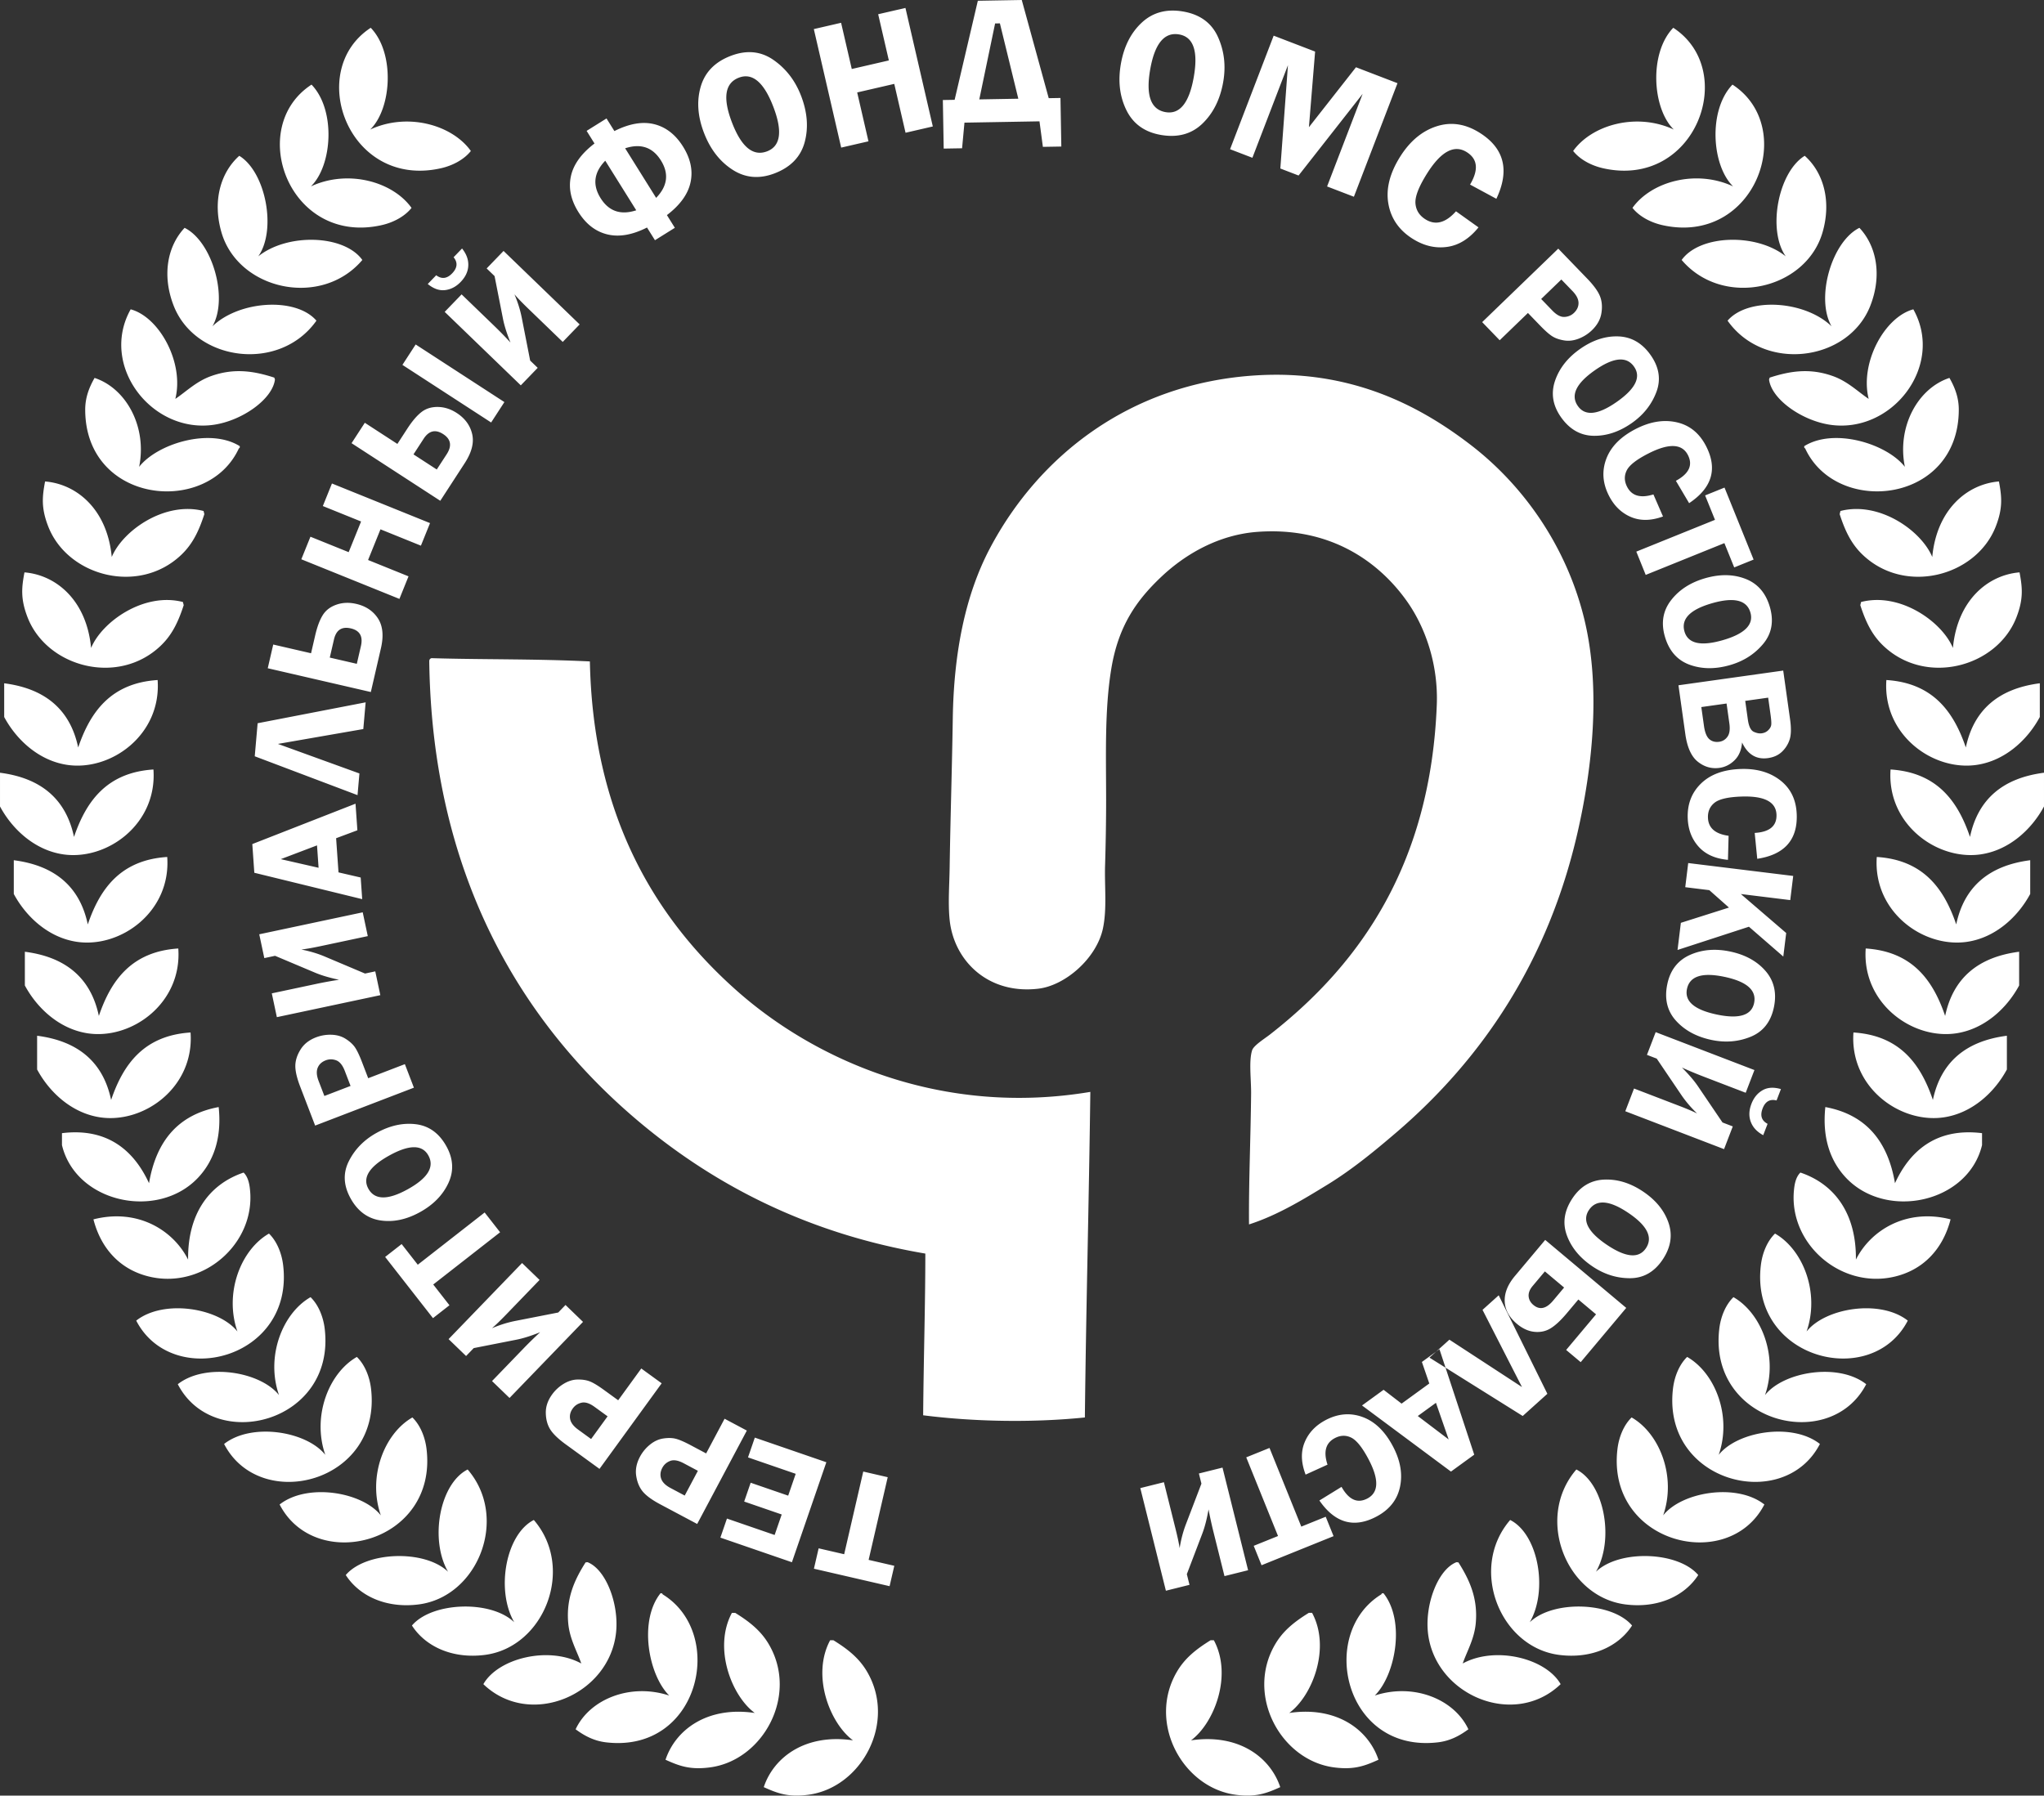 <svg xmlns="http://www.w3.org/2000/svg" width="515.14" height="452.606" viewBox="0 0 515.14 452.606"><rect x="0" y="0" width="515.14" height="452.606" fill="#333333" stroke="none"/><path d="M314.784 308.624c-.093-10.462.408-21.474.526-32.863.04-3.607-.615-8.33.263-11.04.394-1.214 3.186-2.942 4.468-3.944 23-17.938 40.494-43.216 42.065-83.075.392-9.937-2.688-19.373-7.623-26.288-6.946-9.734-19.153-18.71-37.594-17.35-9.643.71-18.05 5.508-24.187 11.303-6.23 5.886-10.818 12.324-12.617 23.136-1.73 10.385-1.315 22-1.315 33.124 0 5.58-.103 11.206-.264 16.564-.155 5.17.507 10.806-.525 15.773-1.564 7.518-9.447 14.443-16.302 15.248-12.694 1.494-21.28-7.066-22.345-17.35-.43-4.158-.063-8.826 0-13.145.178-11.998.597-25.025.79-37.593.25-16.452 3.09-31.12 9.463-43.115 12.148-22.867 34.968-41.342 66.776-43.38 24.043-1.538 41.442 7.604 54.42 17.615 13.144 10.14 23.89 25.316 28.392 43.38 4.47 17.933 2.01 38.44-1.578 54.155-7.427 32.538-24.048 57.143-45.742 75.715-5.44 4.654-11.106 9.32-17.352 13.144-6.184 3.784-12.566 7.687-19.718 9.99zm-206.05-142.728c12.457.383 26.18.15 39.93.826.775 38.152 15.8 64.136 36.903 82.89 19.973 17.757 51.883 31.863 89.224 25.614-.354 28-1.072 54.425-1.375 82.064-13.436 1.373-28.212 1.05-40.757-.55.122-14.788.542-27.46.55-40.758-29.318-4.973-52.646-16.997-71.6-32.77-30.468-25.357-52.71-63.005-53.425-116.49-.012-.47.204-.714.55-.826zM25.262 281.642c11.022 1.625 23.753-7.578 22.763-21.39-11.59.75-16.894 7.79-20.02 17.002-2.02-9.588-8.366-14.854-18.65-16.18v8.502c3.142 5.838 8.822 11.024 15.907 12.066zm85.856-239.23c2.93-.66 5.817-2.17 7.55-4.355-4.758-6.644-16.04-9.756-25.368-5.402 5.42-5.275 6.298-19.263.134-25.65-16.574 10.82-5.632 40.65 17.684 35.407zm-70.535 120.275c2.78-2.68 4.333-5.89 5.715-10.143l-.2-.8c-9.785-2.53-20.37 4.928-23.143 11.58-1.116-11.995-8.793-18.397-16.79-19.05-.693 3.723-1.06 6.608.8 11.377 4.905 12.552 22.926 17.366 33.618 7.037zm39.165-81.86c-5.175-6-19.473-5.082-26.212 1.424 4.076-7.032.012-21.34-7.01-24.82-4.288 4.547-5.77 11.887-2.76 19.618 5.477 14.066 26.717 16.893 35.982 3.778zm-33.955 58.923c2.776-2.684 4.33-5.895 5.705-10.15l-.196-.8c-9.79-2.52-20.367 4.942-23.138 11.597-1.125-11.992-8.803-18.388-16.806-19.038-.688 3.726-1.055 6.608.81 11.377 4.913 12.547 22.94 17.348 33.625 7.014zm8.3-32.713c7.025-1.102 14.53-6.39 15.193-11.318.023-.168-.144-.363-.136-.53-4.933-1.597-10.01-2.527-15.97-.384-3.744 1.345-6.246 3.9-8.993 5.74 2.27-9.11-4.01-20.63-11.255-22.578-7.973 14.224 5.425 31.542 21.162 29.07zm6.105 5.984c.206-.085.288-.265.208-.576-7.51-4.663-20.747-.63-25.34 5.227 2.04-10.075-3.245-19.782-11.232-22.413-1.39 2.432-2.363 4.986-2.36 8.016.035 23.705 30.84 26.91 38.724 9.748zm31.12-47.493c-4.62-6.438-18.942-6.79-26.232-.906 4.682-6.644 1.904-21.256-4.784-25.347-4.67 4.15-6.798 11.33-4.488 19.3 4.21 14.495 25.115 19.194 35.505 6.954zm4.844-8.775c2.932-.655 5.82-2.166 7.555-4.35-4.75-6.646-16.033-9.766-25.362-5.42 5.424-5.274 6.315-19.26.157-25.655-16.585 10.805-5.67 40.646 17.65 35.425zm-79.2 136.047c11.02 1.625 23.752-7.578 22.763-21.39-11.592.75-16.894 7.79-20.02 17.002-2.022-9.588-8.367-14.854-18.65-16.18v8.502c3.14 5.838 8.82 11.024 15.907 12.066zm-1.055 22.55c11.022 1.624 23.753-7.58 22.764-21.39-11.59.75-16.894 7.788-20.02 17-2.02-9.587-8.366-14.853-18.65-16.18v8.503c3.142 5.838 8.822 11.024 15.907 12.066zm3.473 22.05c11.022 1.625 23.753-7.578 22.764-21.39-11.592.75-16.895 7.79-20.02 17.002-2.022-9.588-8.367-14.854-18.65-16.18v8.502c3.14 5.838 8.82 11.024 15.906 12.066zm51.976 81.493c-.357-2.982-1.566-6.008-3.566-7.953-7.092 4.055-11.336 14.963-7.953 24.684-4.698-5.928-18.523-8.225-25.506-2.744 9.078 17.59 39.867 9.74 37.026-13.987zm10.48 16.028c-.36-2.982-1.568-6.008-3.567-7.953-7.093 4.055-11.338 14.963-7.954 24.684-4.698-5.928-18.523-8.225-25.507-2.744 9.077 17.59 39.865 9.74 37.025-13.987zm11.667 15.064c-.357-2.982-1.566-6.008-3.566-7.953-7.092 4.055-11.336 14.963-7.953 24.684-4.698-5.928-18.523-8.225-25.506-2.744 9.077 17.59 39.866 9.74 37.025-13.987zm125.037 71.417c-1.947-3.336-4.696-5.607-8.5-7.955h-.824c-4.778 8.907-.044 20.958 5.76 25.232-11.915-1.762-19.954 4.177-22.49 11.793 3.456 1.556 6.17 2.6 11.244 1.92 13.358-1.788 22.307-18.153 14.81-30.99zm-84.003-38.27c-7.07 3.573-9.627 17.673-4.937 25.78-5.842-5.65-20.708-5.156-25.78.822 3.38 5.256 10.147 8.463 18.375 7.407 14.97-1.926 22.835-21.858 12.342-34.01zm-112.367-122.662c11.022 1.625 23.753-7.578 22.764-21.39-11.592.75-16.895 7.79-20.02 17.002-2.022-9.588-8.367-14.854-18.65-16.18v8.502c3.14 5.838 8.82 11.024 15.907 12.066zm171.614 154.027c-1.947-3.335-4.696-5.606-8.5-7.954h-.824c-4.778 8.908-.044 20.96 5.76 25.233-11.915-1.762-19.954 4.177-22.49 11.793 3.455 1.555 6.17 2.598 11.244 1.92 13.358-1.79 22.307-18.154 14.81-30.992zm-38.507-3.146c.7-7.075-2.53-15.67-7.13-17.552-.157-.064-.387.05-.55 0-2.783 4.37-4.96 9.05-4.387 15.36.36 3.96 2.2 7.025 3.29 10.146-8.244-4.49-20.974-1.31-24.682 5.21 11.76 11.298 31.893 2.688 33.46-13.163zm-105.377-114.475c3.868-4.098 6.045-9.916 5.21-17.826-10.333 1.917-15.778 8.72-17.553 19.196-3.576-7.762-10.05-14.082-21.94-12.615v3.016c3.512 14.577 24.14 18.97 34.282 8.23zm117.11 105.007c-.06-.214-.228-.318-.547-.275-5.52 6.91-3.078 20.527 2.194 25.78-9.766-3.218-20.03.882-23.586 8.503 2.25 1.666 4.67 2.936 7.68 3.29 23.543 2.77 30.37-27.44 14.26-37.298zm-49.15-31.477c-7.072 3.574-9.628 17.674-4.937 25.78-5.843-5.65-20.708-5.155-25.78.823 3.38 5.256 10.147 8.463 18.375 7.407 14.97-1.926 22.835-21.858 12.342-34.01zm-10.36-5.164c-.358-2.982-1.567-6.008-3.567-7.953-7.092 4.055-11.337 14.963-7.953 24.684-4.698-5.927-18.523-8.224-25.507-2.743 9.078 17.59 39.867 9.74 37.026-13.986zm-44.463-65.016c-.125-1.443-.394-3.457-1.646-4.664-8.872 3.004-14.115 10.612-13.985 21.942-3.687-7.34-12.623-13.01-23.86-10.147 1.98 7.67 7.088 12.942 14.535 14.535 13.316 2.85 26.104-8.406 24.957-21.666zm426.841-18.584c-11.022 1.625-23.753-7.578-22.763-21.39 11.59.75 16.894 7.79 20.02 17.002 2.02-9.588 8.366-14.854 18.65-16.18v8.502c-3.142 5.838-8.822 11.024-15.907 12.066zm-85.855-239.23c-2.93-.658-5.817-2.17-7.55-4.356 4.757-6.642 16.04-9.755 25.367-5.4-5.42-5.276-6.298-19.263-.134-25.653 16.573 10.82 5.632 40.65-17.683 35.41zm70.532 120.276c-2.778-2.683-4.333-5.892-5.71-10.145l.194-.8c9.786-2.53 20.37 4.928 23.146 11.58 1.114-11.993 8.79-18.394 16.79-19.05.692 3.724 1.062 6.61-.8 11.377-4.906 12.553-22.927 17.366-33.62 7.038zm-39.163-81.86c5.174-6.003 19.474-5.084 26.21 1.423-4.074-7.032-.01-21.34 7.014-24.822 4.286 4.55 5.767 11.89 2.758 19.62-5.477 14.064-26.718 16.892-35.982 3.78zm33.955 58.923c-2.777-2.684-4.33-5.895-5.705-10.15l.196-.798c9.79-2.522 20.368 4.942 23.14 11.595 1.12-11.99 8.802-18.387 16.803-19.04.69 3.727 1.058 6.612-.81 11.38-4.912 12.548-22.936 17.348-33.623 7.014zm-8.3-32.712c-7.025-1.105-14.53-6.392-15.194-11.318-.022-.168.145-.362.138-.532 4.932-1.594 10.01-2.523 15.97-.38 3.743 1.344 6.246 3.896 8.992 5.737-2.27-9.11 4.01-20.63 11.255-22.577 7.974 14.225-5.425 31.543-21.16 29.07zm-6.105 5.982c-.206-.085-.29-.265-.208-.576 7.514-4.664 20.747-.628 25.34 5.228-2.04-10.078 3.244-19.786 11.233-22.414 1.388 2.43 2.362 4.984 2.357 8.014-.033 23.706-30.84 26.91-38.722 9.748zm-31.122-47.494c4.62-6.437 18.946-6.79 26.233-.907-4.682-6.643-1.904-21.255 4.784-25.347 4.672 4.152 6.8 11.33 4.488 19.298-4.21 14.496-25.115 19.197-35.505 6.957zm-4.843-8.775c-2.93-.656-5.82-2.164-7.553-4.35 4.75-6.646 16.03-9.77 25.36-5.42-5.423-5.274-6.313-19.26-.155-25.654 16.582 10.806 5.666 40.645-17.653 35.424zm79.2 136.048c-11.02 1.625-23.75-7.578-22.762-21.39 11.592.75 16.894 7.79 20.02 17.002 2.022-9.588 8.367-14.854 18.65-16.18v8.502c-3.14 5.838-8.82 11.024-15.907 12.066zm1.056 22.55c-11.022 1.624-23.753-7.58-22.764-21.39 11.59.75 16.894 7.788 20.02 17 2.02-9.587 8.366-14.853 18.65-16.18v8.503c-3.142 5.838-8.822 11.024-15.907 12.066zm-3.473 22.05c-11.022 1.625-23.753-7.578-22.764-21.39 11.592.75 16.895 7.79 20.02 17.002 2.022-9.588 8.367-14.854 18.65-16.18v8.502c-3.14 5.838-8.82 11.024-15.907 12.066zm-51.976 81.493c.357-2.982 1.566-6.008 3.566-7.953 7.092 4.055 11.336 14.963 7.953 24.684 4.698-5.928 18.523-8.225 25.506-2.744-9.078 17.59-39.867 9.74-37.026-13.987zm-10.48 16.028c.36-2.982 1.568-6.008 3.567-7.953 7.093 4.055 11.338 14.963 7.954 24.684 4.698-5.928 18.523-8.225 25.507-2.744-9.077 17.59-39.866 9.74-37.025-13.987zm-11.667 15.064c.357-2.982 1.566-6.008 3.566-7.953 7.092 4.055 11.336 14.963 7.953 24.684 4.698-5.928 18.523-8.225 25.506-2.744-9.078 17.59-39.866 9.74-37.025-13.987zm-125.037 71.419c1.947-3.336 4.696-5.607 8.5-7.955h.823c4.78 8.907.045 20.958-5.758 25.232 11.914-1.762 19.953 4.177 22.49 11.793-3.457 1.556-6.17 2.6-11.245 1.92-13.358-1.788-22.307-18.153-14.81-30.99zm84.002-38.27c7.072 3.573 9.628 17.673 4.938 25.78 5.842-5.65 20.708-5.156 25.78.822-3.38 5.256-10.147 8.463-18.375 7.407-14.97-1.926-22.836-21.858-12.343-34.01zm112.368-122.664c-11.022 1.625-23.753-7.578-22.764-21.39 11.592.75 16.894 7.79 20.02 17.002 2.022-9.588 8.367-14.854 18.65-16.18v8.502c-3.14 5.838-8.82 11.024-15.907 12.066zm-171.615 154.028c1.947-3.336 4.696-5.607 8.5-7.955h.824c4.778 8.908.044 20.96-5.76 25.233 11.915-1.762 19.954 4.177 22.49 11.793-3.455 1.555-6.17 2.598-11.244 1.92-13.358-1.79-22.307-18.154-14.81-30.992zm38.507-3.147c-.7-7.075 2.53-15.67 7.13-17.552.157-.064.387.05.55 0 2.783 4.37 4.96 9.05 4.387 15.36-.36 3.96-2.2 7.025-3.29 10.146 8.244-4.49 20.974-1.31 24.682 5.21-11.76 11.298-31.893 2.688-33.46-13.163zm105.378-114.475c-3.868-4.098-6.046-9.916-5.21-17.826 10.333 1.917 15.778 8.72 17.553 19.196 3.576-7.762 10.05-14.082 21.94-12.615v3.016c-3.512 14.577-24.14 18.97-34.282 8.23zm-117.11 105.006c.06-.214.228-.318.547-.275 5.52 6.91 3.078 20.527-2.194 25.78 9.766-3.218 20.03.882 23.586 8.503-2.25 1.666-4.67 2.936-7.68 3.29-23.543 2.77-30.37-27.44-14.26-37.298zm49.15-31.477c7.07 3.574 9.627 17.674 4.937 25.78 5.842-5.65 20.708-5.155 25.78.823-3.38 5.256-10.147 8.463-18.375 7.407-14.97-1.926-22.835-21.858-12.342-34.01zm10.36-5.164c.358-2.982 1.567-6.008 3.567-7.953 7.092 4.055 11.336 14.963 7.953 24.684 4.698-5.927 18.523-8.224 25.506-2.743-9.077 17.59-39.866 9.74-37.025-13.986zm44.462-65.016c.125-1.443.395-3.457 1.647-4.664 8.872 3.004 14.114 10.612 13.985 21.942 3.687-7.34 12.622-13.01 23.86-10.147-1.98 7.67-7.088 12.942-14.535 14.535-13.317 2.85-26.104-8.406-24.958-21.666zM205.13 395.414l1.185-5.138 6.437 1.486 4.81-20.838 6.165 1.423-4.81 20.84 6.47 1.492-1.187 5.137zm-21.922-12.64l12.02 4.14 1.78-5.17-9.455-3.256 1.635-4.746 9.455 3.255 1.895-5.503-12.02-4.14 1.716-4.985 18.028 6.207-8.68 25.207-18.027-6.207zm-5.244-16.42l4.648-8.742 5.61 2.983-12.516 23.54-9.283-4.937c-2.067-1.098-3.53-2.164-4.397-3.19-.86-1.024-1.424-2.335-1.676-3.934-.26-1.596.05-3.22.933-4.88a9.946 9.946 0 0 1 2.495-3.03c1.044-.856 2.16-1.38 3.332-1.566 1.176-.182 2.214-.174 3.112.04.9.213 2.185.76 3.863 1.653zm-2.08 4.382l-3.592-1.91c-1.365-.725-2.494-.918-3.382-.582-.888.336-1.553.918-1.985 1.73-.507.955-.6 1.88-.287 2.77.318.894 1.1 1.665 2.354 2.332l3.573 1.9zm-20.085-17.78l5.818-8.01 5.14 3.735-15.67 21.57-8.506-6.18c-1.893-1.376-3.195-2.635-3.91-3.772-.71-1.133-1.085-2.51-1.112-4.13-.037-1.616.498-3.18 1.603-4.7a9.944 9.944 0 0 1 2.892-2.655c1.154-.702 2.332-1.066 3.518-1.086 1.19-.017 2.217.135 3.076.472.86.335 2.057 1.057 3.594 2.174zm-2.672 4.05l-3.29-2.39c-1.252-.91-2.342-1.257-3.268-1.048-.927.21-1.666.694-2.207 1.438-.635.874-.854 1.777-.67 2.702.19.93.858 1.802 2.007 2.637l3.274 2.38zm-12.44-26.17l1.835-1.9 4.412 4.262-18.52 19.177-4.41-4.26 7.895-8.177a98.51 98.51 0 0 1 4.237-4.138c-2.313.936-4.306 1.56-5.974 1.886l-10.77 2.12-1.926 1.996-4.412-4.26 18.52-19.178 4.412 4.26-8.41 8.71c-1.413 1.462-2.604 2.62-3.584 3.46 1.998-.85 3.99-1.473 5.974-1.857zm-43.621-14.006l4.156-3.246 4.068 5.206 16.853-13.167 3.896 4.986-16.853 13.165 4.088 5.233-4.154 3.246zm15.44-27.89c1.742 3.14 1.906 6.23.504 9.255-1.403 3.025-3.78 5.463-7.132 7.32-3.405 1.89-6.726 2.594-9.973 2.114-3.24-.483-5.76-2.334-7.547-5.558-1.803-3.254-1.95-6.39-.435-9.394 1.513-3.003 3.836-5.373 6.967-7.11 3.382-1.873 6.708-2.596 9.978-2.184 3.268.423 5.818 2.272 7.637 5.555zm-19.667 10.694c1.593 2.875 4.907 2.913 9.94.124 5.043-2.796 6.772-5.63 5.18-8.504-1.54-2.776-4.83-2.774-9.863.016-5.043 2.796-6.795 5.59-5.257 8.364zm-.044-27.854l9.242-3.548 2.277 5.932-24.89 9.554-3.767-9.815c-.838-2.185-1.245-3.95-1.225-5.293.024-1.337.46-2.696 1.318-4.068.85-1.376 2.15-2.397 3.905-3.07a9.942 9.942 0 0 1 3.87-.65c1.35.038 2.537.375 3.543 1.003 1.007.634 1.785 1.32 2.323 2.07.537.752 1.15 2.01 1.83 3.784zm-4.446 1.943l-1.457-3.797c-.554-1.444-1.28-2.33-2.17-2.66-.89-.328-1.774-.325-2.633.005-1.01.388-1.685 1.026-2.034 1.903-.346.883-.262 1.978.247 3.304l1.45 3.778zm3.647-28.328l2.582-.55 1.275 6-26.077 5.543-1.275-6 11.118-2.362a98.5 98.5 0 0 1 5.827-1.062c-2.44-.517-4.443-1.114-6.008-1.776l-10.114-4.264-2.712.577-1.275-6 26.078-5.54 1.275 5.998-11.842 2.517c-1.99.423-3.624.716-4.907.866 2.13.413 4.132 1.01 5.99 1.8zm-28.408-32.635l26.012-10.18.47 6.703-5.36 2 .602 8.61 5.59 1.294.382 5.454-27.19-6.652zm16.704 5.975l-.395-5.646-9.133 3.47zm10.292-23.775l-.478 5.465-25.904-9.795.728-8.328 27.223-5.268-.59 6.735-21.52 3.744zm2.875-20.524l-25.979-5.996 1.38-5.977 9.535 2.2 1.03-4.455c.5-2.17 1.126-3.873 1.89-5.112.76-1.24 1.917-2.137 3.473-2.68 1.555-.545 3.22-.606 4.998-.195 2.41.557 4.23 1.77 5.46 3.642 1.23 1.88 1.486 4.387.76 7.53zm-3.533-7.11l1.034-4.476c.566-2.45-.29-3.932-2.556-4.456-2.273-.524-3.684.402-4.236 2.792l-1.055 4.567zm-6.266-45.456l24.718 9.986-2.297 5.687-10.192-4.12-3.125 7.734 10.193 4.118-2.297 5.687-24.72-9.987 2.298-5.686 9.636 3.892 3.126-7.731-9.638-3.894zm27.302 4.36l-22.36-14.52 3.342-5.143 8.207 5.33 2.49-3.83c1.21-1.867 2.385-3.26 3.528-4.162 1.138-.907 2.528-1.347 4.176-1.326 1.648.02 3.235.525 4.767 1.52 2.076 1.348 3.37 3.11 3.884 5.296.516 2.18-.106 4.63-1.863 7.336zm-.887-7.888l2.5-3.846c1.367-2.11 1.075-3.8-.876-5.068-1.958-1.27-3.605-.877-4.937 1.175l-2.553 3.93zm13.704-11.848l-22.36-14.52 3.34-5.144 22.36 14.52zm9.835-15.608l1.9 1.834-4.26 4.412-19.18-18.52 4.262-4.41 8.176 7.895a98.45 98.45 0 0 1 4.138 4.237c-.935-2.313-1.56-4.306-1.885-5.974l-2.12-10.77-1.996-1.926 4.26-4.412 19.177 18.52-4.26 4.412-8.71-8.41c-1.462-1.413-2.62-2.604-3.46-3.584.85 1.998 1.473 3.99 1.857 5.974zm-25.81-19.3l2.13-2.205c1.376 1.033 2.712.877 4.013-.47 1.34-1.386 1.462-2.74.372-4.07l2.13-2.207c1.11 1.386 1.634 2.82 1.57 4.306-.058 1.49-.7 2.863-1.922 4.13-1.148 1.19-2.447 1.87-3.9 2.052-1.45.186-2.916-.33-4.393-1.535zm277.276 7.302l-7.12 6.877-4.414-4.57 19.178-18.52 7.303 7.563c1.625 1.683 2.69 3.15 3.195 4.393.502 1.24.633 2.662.38 4.26-.246 1.6-1.045 3.047-2.397 4.353a9.947 9.947 0 0 1-3.31 2.11c-1.257.493-2.48.646-3.65.46-1.177-.19-2.16-.518-2.95-.998-.788-.48-1.842-1.4-3.162-2.767zm3.335-3.525l2.825 2.926c1.074 1.11 2.088 1.642 3.036 1.598.95-.045 1.76-.394 2.423-1.033.776-.75 1.15-1.602 1.128-2.545-.026-.948-.532-1.923-1.52-2.945l-2.81-2.91zm4.97 29.758c-2.06-2.942-2.547-5.996-1.47-9.152 1.08-3.155 3.188-5.828 6.328-8.027 3.19-2.232 6.418-3.28 9.697-3.143 3.273.142 5.972 1.72 8.087 4.74 2.134 3.046 2.606 6.15 1.415 9.295-1.192 3.145-3.253 5.745-6.186 7.8-3.167 2.216-6.4 3.283-9.696 3.214-3.293-.078-6.022-1.65-8.175-4.725zm18.44-12.692c-1.884-2.692-5.184-2.383-9.896.916-4.725 3.308-6.15 6.307-4.264 9 1.82 2.6 5.093 2.252 9.806-1.048 4.724-3.307 6.175-6.268 4.354-8.868zm13.878 34.403l-3.338-5.638c3.314-1.794 4.324-3.954 3.034-6.484-1.478-2.9-4.8-3.032-9.962-.402-2.982 1.52-4.802 2.94-5.463 4.272-.66 1.332-.63 2.7.094 4.12 1.167 2.293 3.382 2.938 6.635 1.924l2.416 5.563c-3.017 1.096-5.717 1.14-8.1.124-2.38-1.018-4.224-2.802-5.53-5.368-1.602-3.142-1.817-6.25-.65-9.32 1.17-3.08 3.663-5.586 7.494-7.54 3.582-1.824 7.007-2.37 10.256-1.633 3.26.74 5.728 2.753 7.408 6.05 2.908 5.707 1.475 10.486-4.295 14.33zm16.25 14.217l-4.888 1.976-2.475-6.126-19.83 8.012-2.37-5.867 19.83-8.012-2.488-6.155 4.89-1.975zm-22.375 19.355c-.99-3.454-.456-6.5 1.59-9.132 2.048-2.633 4.912-4.474 8.597-5.53 3.742-1.074 7.137-1.013 10.192.184 3.05 1.2 5.087 3.57 6.104 7.113 1.026 3.576.462 6.664-1.688 9.25-2.15 2.587-4.947 4.373-8.388 5.36-3.717 1.066-7.12 1.022-10.214-.115-3.09-1.147-5.157-3.522-6.192-7.13zm21.57-5.998c-.907-3.16-4.127-3.942-9.658-2.356-5.543 1.59-7.865 3.962-6.96 7.12.875 3.052 4.082 3.79 9.613 2.204 5.543-1.59 7.88-3.917 7.004-6.968zm8.267 14.62l1.73 12.305c.31 2.204.272 3.9-.113 5.084a7.313 7.313 0 0 1-1.938 3.073c-.903.86-2.073 1.396-3.518 1.6-2.932.41-5.103-.906-6.532-3.937-.152 1.886-.778 3.374-1.877 4.464-1.1 1.09-2.368 1.734-3.808 1.936-1.975.277-3.79-.228-5.432-1.525-1.65-1.29-2.71-3.625-3.183-6.986l-1.73-12.306zm-3.793 6.827l-5.783.814.657 4.68c.24 1.717.73 2.746 1.472 3.1.735.347 1.413.48 2.034.393.673-.095 1.222-.36 1.652-.797.437-.432.685-.878.74-1.337.065-.453.003-1.326-.178-2.613zm-10.483 1.475l-6.365.894.67 4.76c.227 1.623.672 2.73 1.334 3.32.66.592 1.5.81 2.516.668.852-.12 1.547-.54 2.07-1.274.53-.734.69-1.847.48-3.34zm7.73 39.142l-.64-6.52c3.76-.226 5.588-1.757 5.49-4.596-.115-3.25-3.07-4.774-8.86-4.572-3.344.116-5.594.635-6.756 1.563-1.162.93-1.71 2.182-1.656 3.774.09 2.572 1.824 4.093 5.202 4.55l-.162 6.06c-3.198-.28-5.665-1.382-7.393-3.31-1.73-1.927-2.646-4.323-2.747-7.2-.123-3.526.997-6.433 3.35-8.724 2.363-2.297 5.682-3.513 9.98-3.663 4.017-.14 7.352.81 9.985 2.853 2.64 2.05 4.028 4.916 4.157 8.613.223 6.403-3.095 10.128-9.95 11.174zm8.315 10.41l-12.447-1.53 11.428 9.827-.73 5.935-8.66-7.52-17.995 5.858.84-6.84 12.12-3.846-4.95-4.39-6.066-.745.747-6.087 26.462 3.25zm-30.972 21.14c.747-3.515 2.65-5.953 5.692-7.317 3.044-1.364 6.436-1.645 10.186-.848 3.81.81 6.778 2.457 8.914 4.948 2.128 2.49 2.816 5.54 2.05 9.146-.774 3.64-2.722 6.1-5.835 7.375-3.114 1.275-6.42 1.54-9.923.796-3.782-.804-6.767-2.44-8.964-4.898-2.19-2.462-2.9-5.53-2.12-9.202zm21.86 4.83c.683-3.215-1.793-5.418-7.42-6.614-5.64-1.2-8.805-.195-9.488 3.02-.66 3.104 1.825 5.26 7.453 6.457 5.64 1.2 8.795.24 9.455-2.863zm-24.534 13.988l-2.465-.946 2.198-5.727 24.89 9.554-2.2 5.726-10.61-4.073a98.76 98.76 0 0 1-5.466-2.283c1.766 1.763 3.12 3.353 4.07 4.76l6.16 9.086 2.59.994-2.198 5.725-24.89-9.553 2.198-5.728 11.303 4.34c1.9.728 3.43 1.373 4.588 1.946-1.564-1.507-2.917-3.098-4.045-4.773zm31.3 7.68l-1.1 2.864c-1.67-.413-2.84.252-3.51 2-.69 1.8-.274 3.095 1.248 3.893l-1.1 2.863c-1.56-.843-2.605-1.957-3.127-3.35-.527-1.396-.474-2.91.157-4.553.592-1.544 1.52-2.68 2.788-3.415 1.262-.737 2.813-.834 4.644-.302zm-52.498 27.462c2.01-2.98 4.686-4.526 8.02-4.65 3.33-.125 6.582.885 9.76 3.03 3.228 2.176 5.364 4.815 6.41 7.925 1.04 3.107.536 6.192-1.525 9.248-2.08 3.085-4.81 4.638-8.172 4.653-3.363.016-6.53-.978-9.497-2.98-3.206-2.162-5.36-4.798-6.477-7.9-1.106-3.102-.616-6.213 1.482-9.325zm18.46 12.668c1.837-2.725.366-5.695-4.403-8.912-4.782-3.225-8.092-3.48-9.93-.754-1.775 2.63-.278 5.562 4.492 8.78 4.78 3.223 8.065 3.517 9.84.886zm-25.37-2.111l20.422 17.136-11.476 13.677-3.666-3.076 7.533-8.977-4.458-3.74-2.89 3.44c-1.498 1.788-2.854 3.06-4.075 3.812-1.217.754-2.587 1.05-4.105.898-1.523-.155-2.992-.822-4.406-2.008-1.965-1.65-2.992-3.54-3.083-5.66-.086-2.127.773-4.26 2.58-6.415zm-.082 7.937l-3.09 3.683c-.728.868-1.065 1.725-1.005 2.577.065.846.465 1.582 1.2 2.2 1.59 1.332 3.246.964 4.978-1.1l2.763-3.293zm-15.715 9.693l4.078-3.67 12.265 24.83-6.213 5.593-23.502-14.713 5.024-4.523 18.294 11.938zm-7.954 40.765l-22.417-16.666 5.437-3.95 4.536 3.486 6.984-5.074-1.866-5.427 4.423-3.214 8.767 26.584zm-3.783-17.333l-4.58 3.327 7.785 5.906zm-29.376 24.621l5.58-3.437c1.85 3.282 4.028 4.254 6.536 2.92 2.872-1.527 2.947-4.85.227-9.966-1.57-2.955-3.023-4.75-4.367-5.388-1.343-.638-2.71-.583-4.117.165-2.273 1.208-2.88 3.433-1.81 6.67l-5.52 2.512c-1.147-3-1.24-5.698-.264-8.097.975-2.398 2.726-4.273 5.27-5.625 3.113-1.656 6.217-1.925 9.308-.812 3.1 1.115 5.648 3.565 7.667 7.362 1.888 3.55 2.496 6.964 1.814 10.226-.685 3.272-2.653 5.776-5.92 7.513-5.657 3.008-10.46 1.657-14.405-4.044zm-14.577 16.317l-1.976-4.89 6.126-2.474-8.01-19.83 5.865-2.37 8.01 19.83 6.157-2.487 1.976 4.89zm-15.153-20.564l-.638-2.56 5.95-1.485 6.45 25.868-5.95 1.484-2.75-11.03a98.565 98.565 0 0 1-1.265-5.785c-.432 2.457-.958 4.478-1.565 6.066l-3.91 10.258.672 2.69-5.95 1.484-6.45-25.868 5.95-1.484 2.93 11.747c.492 1.973.84 3.597 1.036 4.874.338-2.144.865-4.165 1.59-6.05zm-139.726-316.623c-3.717 1.88-7.054 2.455-10.013 1.728-2.964-.724-5.39-2.608-7.287-5.644-1.897-3.036-2.523-6.035-1.883-9.003.643-2.977 2.624-5.725 5.947-8.263l-1.986-3.18 5.014-3.13 1.986 3.178c3.764-1.89 7.112-2.464 10.058-1.728 2.94.74 5.354 2.62 7.243 5.644 1.898 3.038 2.53 6.032 1.89 9-.63 2.97-2.617 5.722-5.953 8.268l2 3.2-5.014 3.13zm-10.524-16.84c-2.862 2.956-3.26 6.097-1.18 9.426 2.08 3.33 5.078 4.35 8.99 3.07zm12.823 9.365c2.876-2.964 3.28-6.11 1.2-9.438-2.08-3.328-5.084-4.345-9.01-3.058zm29.878-6.185c-3.857 1.48-7.4 1.174-10.62-.907-3.222-2.082-5.618-5.178-7.198-9.293-1.604-4.18-1.876-8.075-.81-11.695 1.068-3.613 3.58-6.186 7.537-7.706 3.993-1.534 7.588-1.197 10.766 1.007 3.178 2.204 5.506 5.228 6.98 9.072 1.594 4.15 1.886 8.054.892 11.712-1.004 3.654-3.518 6.26-7.547 7.808zm-9.032-24.11c-3.528 1.356-4.102 5.124-1.73 11.3 2.375 6.19 5.326 8.615 8.854 7.26 3.407-1.308 3.93-5.056 1.56-11.233-2.376-6.19-5.277-8.634-8.684-7.326zm41.986-17.578l6.897 29.873-6.872 1.587-2.844-12.318-9.345 2.157 2.843 12.32-6.874 1.584-6.896-29.873 6.872-1.587 2.69 11.646 9.344-2.158-2.69-11.645zm12.395 23.16l5.85-24.97 11.07-.192 6.796 24.748 2.96-.052.213 12.242-4.646.08-.856-6.432-18.91.33-.6 6.46-4.632.08-.213-12.242zm6.216-.108l9.835-.172-4.641-18.99-1.21.022zm45.706 8.946c-4.07-.717-6.947-2.805-8.637-6.248-1.69-3.443-2.148-7.33-1.383-11.672.778-4.41 2.55-7.888 5.33-10.442 2.776-2.547 6.253-3.46 10.43-2.723 4.21.743 7.12 2.883 8.708 6.41 1.59 3.526 2.027 7.316 1.312 11.37-.772 4.38-2.533 7.876-5.27 10.5-2.74 2.615-6.24 3.555-10.49 2.806zm4.675-25.317c-3.722-.656-6.155 2.278-7.304 8.793-1.15 6.53.13 10.128 3.852 10.784 3.594.634 5.973-2.31 7.122-8.825 1.152-6.53-.076-10.118-3.67-10.752zm25.49 33.79l1.918-26.043-8.96 23.34-5.625-2.16 10.987-28.62 10.443 4.01-1.56 19.06 11.86-15.107 10.463 4.018-10.987 28.622-6.756-2.594 8.96-23.34-16.147 20.582zm54.446 7.634l-6.63-3.582c2.205-3.73 1.92-6.458-.85-8.188-3.173-1.983-6.526-.146-10.057 5.504-2.04 3.265-2.992 5.744-2.854 7.447.137 1.705.98 3.035 2.533 4.006 2.51 1.568 5.074.893 7.68-2.035l5.677 4.053c-2.326 2.87-4.962 4.513-7.91 4.92-2.95.41-5.824-.257-8.633-2.012-3.44-2.15-5.493-5.086-6.162-8.804-.672-3.728.303-7.675 2.924-11.87 2.45-3.92 5.5-6.488 9.14-7.684 3.652-1.2 7.278-.68 10.886 1.576 6.248 3.904 7.665 9.463 4.255 16.672z" fill="#fff" fill-rule="evenodd"/></svg>